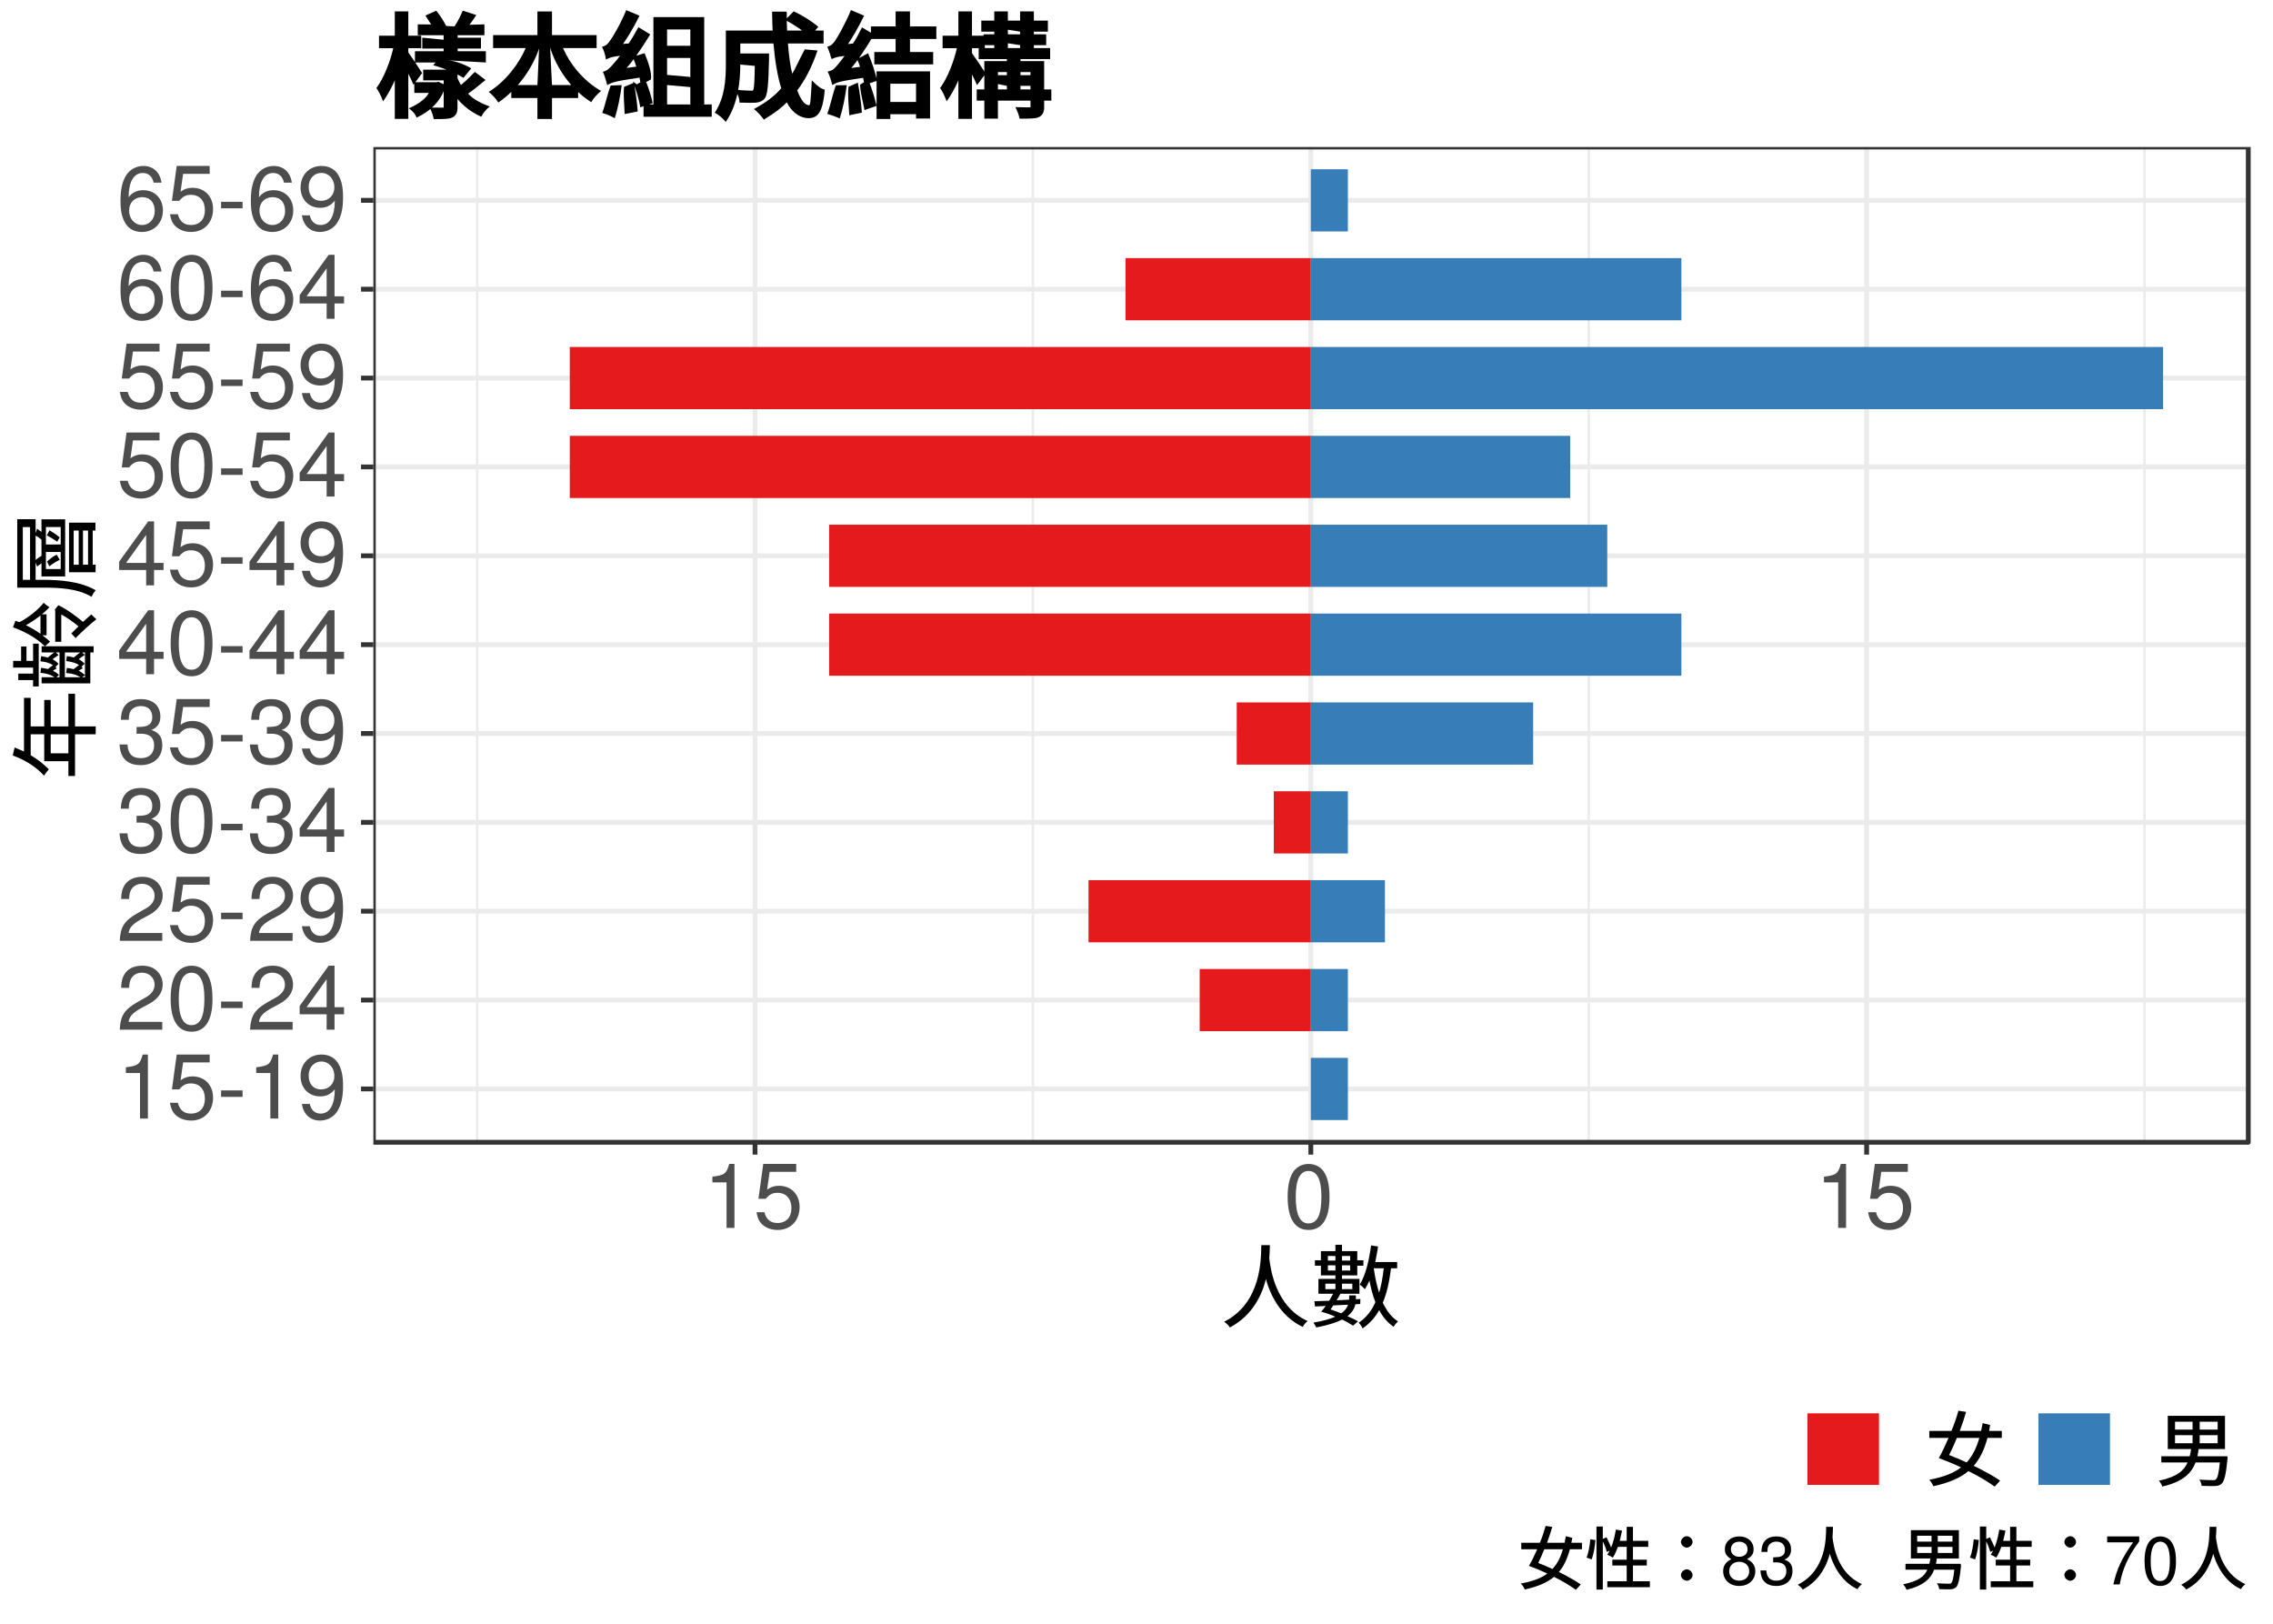 <?xml version="1.0" encoding="UTF-8"?>
<svg xmlns="http://www.w3.org/2000/svg" xmlns:xlink="http://www.w3.org/1999/xlink" width="504pt" height="360pt" viewBox="0 0 504 360" version="1.1">
<defs>
<g>
<symbol overflow="visible" id="glyph0-0">
<path style="stroke:none;" d=""/>
</symbol>
<symbol overflow="visible" id="glyph0-1">
<path style="stroke:none;" d="M 5.188 -10.094 L 5.188 0 L 6.938 0 L 6.938 -14.188 L 5.781 -14.188 C 5.156 -12 4.766 -11.703 2.047 -11.359 L 2.047 -10.094 Z M 5.188 -10.094 "/>
</symbol>
<symbol overflow="visible" id="glyph0-2">
<path style="stroke:none;" d="M 9.516 -14.188 L 2.203 -14.188 L 1.141 -6.453 L 2.766 -6.453 C 3.578 -7.438 4.266 -7.781 5.359 -7.781 C 7.266 -7.781 8.453 -6.484 8.453 -4.375 C 8.453 -2.344 7.281 -1.094 5.359 -1.094 C 3.812 -1.094 2.875 -1.875 2.453 -3.484 L 0.703 -3.484 C 0.938 -2.312 1.141 -1.766 1.562 -1.234 C 2.359 -0.156 3.797 0.453 5.406 0.453 C 8.266 0.453 10.266 -1.625 10.266 -4.625 C 10.266 -7.422 8.406 -9.344 5.688 -9.344 C 4.688 -9.344 3.875 -9.078 3.062 -8.484 L 3.625 -12.438 L 9.516 -12.438 Z M 9.516 -14.188 "/>
</symbol>
<symbol overflow="visible" id="glyph0-3">
<path style="stroke:none;" d="M 5.688 -6.234 L 0.922 -6.234 L 0.922 -4.797 L 5.688 -4.797 Z M 5.688 -6.234 "/>
</symbol>
<symbol overflow="visible" id="glyph0-4">
<path style="stroke:none;" d="M 1.062 -3.234 C 1.406 -0.922 2.922 0.453 5.078 0.453 C 6.641 0.453 8.062 -0.297 8.875 -1.562 C 9.781 -2.938 10.188 -4.688 10.188 -7.266 C 10.188 -9.641 9.812 -11.156 8.984 -12.422 C 8.203 -13.562 6.953 -14.188 5.406 -14.188 C 2.703 -14.188 0.766 -12.188 0.766 -9.406 C 0.766 -6.766 2.562 -4.906 5.125 -4.906 C 6.453 -4.906 7.438 -5.375 8.359 -6.484 C 8.344 -3.016 7.219 -1.094 5.203 -1.094 C 3.953 -1.094 3.094 -1.875 2.812 -3.234 Z M 5.375 -12.641 C 7.016 -12.641 8.266 -11.281 8.266 -9.438 C 8.266 -7.703 7.047 -6.453 5.312 -6.453 C 3.625 -6.453 2.562 -7.641 2.562 -9.547 C 2.562 -11.344 3.766 -12.641 5.375 -12.641 Z M 5.375 -12.641 "/>
</symbol>
<symbol overflow="visible" id="glyph0-5">
<path style="stroke:none;" d="M 10.125 -1.734 L 2.656 -1.734 C 2.844 -2.906 3.484 -3.641 5.219 -4.656 L 7.219 -5.734 C 9.203 -6.812 10.219 -8.281 10.219 -10.016 C 10.219 -11.203 9.734 -12.297 8.906 -13.062 C 8.062 -13.812 7.016 -14.188 5.688 -14.188 C 3.875 -14.188 2.547 -13.547 1.766 -12.344 C 1.266 -11.578 1.047 -10.703 1 -9.266 L 2.766 -9.266 C 2.812 -10.219 2.938 -10.797 3.188 -11.266 C 3.641 -12.125 4.562 -12.641 5.625 -12.641 C 7.219 -12.641 8.422 -11.5 8.422 -9.984 C 8.422 -8.859 7.766 -7.906 6.5 -7.188 L 4.656 -6.141 C 1.703 -4.453 0.844 -3.125 0.688 0 L 10.125 0 Z M 10.125 -1.734 "/>
</symbol>
<symbol overflow="visible" id="glyph0-6">
<path style="stroke:none;" d="M 5.5 -14.188 C 4.188 -14.188 2.984 -13.594 2.234 -12.625 C 1.312 -11.375 0.859 -9.484 0.859 -6.859 C 0.859 -2.078 2.453 0.453 5.5 0.453 C 8.5 0.453 10.141 -2.078 10.141 -6.734 C 10.141 -9.5 9.703 -11.344 8.766 -12.625 C 8.016 -13.625 6.844 -14.188 5.5 -14.188 Z M 5.5 -12.625 C 7.406 -12.625 8.344 -10.703 8.344 -6.906 C 8.344 -2.875 7.422 -1 5.453 -1 C 3.594 -1 2.656 -2.953 2.656 -6.844 C 2.656 -10.719 3.594 -12.625 5.5 -12.625 Z M 5.5 -12.625 "/>
</symbol>
<symbol overflow="visible" id="glyph0-7">
<path style="stroke:none;" d="M 6.547 -3.406 L 6.547 0 L 8.297 0 L 8.297 -3.406 L 10.406 -3.406 L 10.406 -4.984 L 8.297 -4.984 L 8.297 -14.188 L 7 -14.188 L 0.562 -5.266 L 0.562 -3.406 Z M 6.547 -4.984 L 2.094 -4.984 L 6.547 -11.188 Z M 6.547 -4.984 "/>
</symbol>
<symbol overflow="visible" id="glyph0-8">
<path style="stroke:none;" d="M 4.422 -6.5 L 4.641 -6.5 L 5.375 -6.516 C 7.312 -6.516 8.312 -5.641 8.312 -3.938 C 8.312 -2.156 7.219 -1.094 5.375 -1.094 C 3.453 -1.094 2.516 -2.062 2.406 -4.125 L 0.641 -4.125 C 0.719 -2.984 0.922 -2.234 1.266 -1.594 C 1.984 -0.234 3.375 0.453 5.312 0.453 C 8.234 0.453 10.125 -1.281 10.125 -3.953 C 10.125 -5.766 9.422 -6.766 7.719 -7.344 C 9.047 -7.859 9.703 -8.859 9.703 -10.281 C 9.703 -12.719 8.078 -14.188 5.375 -14.188 C 2.516 -14.188 1 -12.625 0.938 -9.594 L 2.703 -9.594 C 2.719 -10.453 2.797 -10.938 3.016 -11.375 C 3.422 -12.156 4.297 -12.641 5.406 -12.641 C 6.953 -12.641 7.906 -11.719 7.906 -10.219 C 7.906 -9.219 7.547 -8.625 6.766 -8.297 C 6.281 -8.094 5.656 -8.016 4.422 -8 Z M 4.422 -6.5 "/>
</symbol>
<symbol overflow="visible" id="glyph0-9">
<path style="stroke:none;" d="M 9.953 -10.484 C 9.625 -12.797 8.094 -14.188 5.938 -14.188 C 4.375 -14.188 2.984 -13.422 2.141 -12.156 C 1.266 -10.781 0.859 -9.047 0.859 -6.453 C 0.859 -4.078 1.219 -2.562 2.062 -1.297 C 2.812 -0.156 4.062 0.453 5.625 0.453 C 8.312 0.453 10.266 -1.547 10.266 -4.312 C 10.266 -6.953 8.453 -8.812 5.922 -8.812 C 4.516 -8.812 3.422 -8.281 2.656 -7.234 C 2.688 -10.703 3.797 -12.625 5.812 -12.625 C 7.062 -12.625 7.922 -11.844 8.203 -10.484 Z M 5.703 -7.266 C 7.406 -7.266 8.453 -6.078 8.453 -4.188 C 8.453 -2.406 7.266 -1.094 5.641 -1.094 C 4 -1.094 2.766 -2.453 2.766 -4.281 C 2.766 -6.047 3.953 -7.266 5.703 -7.266 Z M 5.703 -7.266 "/>
</symbol>
<symbol overflow="visible" id="glyph1-0">
<path style="stroke:none;" d="M 2 2.406 L 18.156 2.406 L 18.156 -17.641 L 1.812 -17.641 L 1.812 2.406 Z M 10.094 -8.453 L 3.781 -16.594 L 16.203 -16.594 L 10 -8.594 Z M 10.734 -7.594 L 17.094 -15.781 L 16.812 -15.797 L 16.812 0.562 L 17.094 0.547 L 10.766 -7.625 Z M 3.734 1.406 L 10 -6.641 L 16.203 1.359 L 3.781 1.359 Z M 2.875 -15.781 L 9.219 -7.625 L 2.875 0.547 L 3.156 0.562 L 3.156 -15.797 Z M 2.875 -15.781 "/>
</symbol>
<symbol overflow="visible" id="glyph1-1">
<path style="stroke:none;" d="M 9.016 -16.781 C 8.953 -13.734 9.125 -3.938 0.781 0.281 C 1.281 0.625 1.766 1.062 2.062 1.547 C 7.078 -1.141 9.234 -5.641 10.156 -9.641 L 9.906 -9.641 C 10.859 -5.922 13.141 -0.953 18.203 1.422 C 18.438 0.953 18.875 0.453 19.297 0.125 C 12.156 -3.062 11.078 -11.406 10.781 -13.781 C 10.875 -14.953 10.906 -15.953 10.922 -16.703 L 9.016 -16.703 Z M 9.016 -16.781 "/>
</symbol>
<symbol overflow="visible" id="glyph1-2">
<path style="stroke:none;" d="M 8.312 -3.641 C 8.094 -3 7.688 -2.203 6.719 -1.578 C 5.953 -1.906 5.094 -2.219 4.375 -2.453 C 4.562 -2.719 4.781 -3.016 4.984 -3.344 L 8.266 -3.5 Z M 3.094 -8.156 L 5.453 -8.156 L 5.453 -6.953 L 3.219 -6.953 L 3.219 -8.156 Z M 9.203 -8.188 L 9.203 -6.953 L 6.906 -6.953 L 6.906 -8.156 L 9.203 -8.156 Z M 3.781 -11.062 L 3.781 -12.234 L 5.453 -12.234 L 5.453 -11.078 L 3.781 -11.078 Z M 5.453 -14.312 L 5.453 -13.281 L 3.781 -13.281 L 3.781 -14.297 L 5.453 -14.297 Z M 8.719 -14.312 L 8.719 -13.281 L 6.906 -13.281 L 6.906 -14.297 L 8.719 -14.297 Z M 6.906 -11.062 L 6.906 -12.234 L 8.719 -12.234 L 8.719 -11.078 L 6.906 -11.078 Z M 10.953 -3.688 L 10.984 -4.766 L 9.984 -4.703 L 9.984 -5.562 L 8.5 -5.562 L 8.5 -4.625 C 7.594 -4.562 6.578 -4.5 5.719 -4.484 C 6 -4.922 6.312 -5.438 6.562 -5.922 L 10.781 -5.922 L 10.781 -9.219 L 6.906 -9.219 L 6.906 -10 L 10.297 -10 L 10.297 -12.156 L 11.656 -12.156 L 11.656 -13.344 L 10.297 -13.344 L 10.297 -15.375 L 6.906 -15.375 L 6.906 -16.781 L 5.453 -16.781 L 5.453 -15.375 L 2.234 -15.375 L 2.234 -13.344 L 0.906 -13.344 L 0.906 -12.156 L 2.234 -12.156 L 2.234 -10 L 5.453 -10 L 5.453 -9.219 L 1.688 -9.219 L 1.688 -5.922 L 4.938 -5.922 C 4.703 -5.438 4.375 -4.922 4.078 -4.375 C 2.953 -4.344 1.844 -4.281 0.781 -4.266 L 0.938 -3.094 L 3.297 -3.219 C 3 -2.797 2.641 -2.359 2.297 -1.938 C 3.422 -1.641 4.484 -1.266 5.422 -0.844 C 4.375 -0.359 2.797 0.094 0.562 0.484 C 0.797 0.766 1.047 1.188 1.188 1.547 C 3.812 1.047 5.703 0.438 6.938 -0.203 C 7.859 0.219 8.625 0.688 9.359 1.156 L 10.453 0.203 C 9.812 -0.203 8.938 -0.594 8.125 -0.953 C 9.219 -1.812 9.703 -2.734 9.875 -3.594 L 10.953 -3.656 Z M 16.188 -11.703 C 15.938 -9.484 15.594 -7.5 15.016 -5.781 L 15.281 -5.688 C 14.688 -7.453 14.234 -9.484 13.953 -11.578 L 16.156 -11.578 Z M 19.141 -11.594 L 19.141 -12.953 L 14.281 -12.953 C 14.516 -14.062 14.734 -15.234 14.906 -16.406 L 13.359 -16.641 C 12.922 -13.422 12.188 -10.094 10.844 -7.953 C 11.156 -7.766 11.656 -7.266 12 -6.938 C 12.453 -7.703 12.844 -8.453 13.156 -9.281 L 12.906 -9.281 C 13.266 -7.344 13.719 -5.562 14.312 -4.062 C 13.5 -2.219 12.344 -0.641 10.594 0.5 C 10.922 0.781 11.297 1.344 11.484 1.766 C 13.203 0.547 14.359 -0.844 15.156 -2.297 C 15.875 -0.906 16.922 0.406 18.359 1.406 C 18.594 0.938 19 0.5 19.344 0.219 C 17.875 -0.703 16.844 -2.141 15.953 -3.938 C 16.875 -6.078 17.406 -8.625 17.781 -11.578 L 19.141 -11.578 Z M 19.141 -11.594 "/>
</symbol>
<symbol overflow="visible" id="glyph2-0">
<path style="stroke:none;" d="M 2.406 -2 L 2.406 -18.156 L -17.641 -18.156 L -17.641 -1.812 L 2.406 -1.812 Z M -8.453 -10.094 L -16.594 -3.781 L -16.594 -16.203 L -8.594 -10 Z M -7.594 -10.734 L -15.781 -17.094 L -15.797 -16.812 L 0.562 -16.812 L 0.547 -17.094 L -7.625 -10.766 Z M 1.406 -3.734 L -6.641 -10 L 1.359 -16.203 L 1.359 -3.781 Z M -15.781 -2.875 L -7.625 -9.219 L 0.547 -2.875 L 0.562 -3.156 L -15.797 -3.156 Z M -15.781 -2.875 "/>
</symbol>
<symbol overflow="visible" id="glyph2-1">
<path style="stroke:none;" d="M -4.5 -5.906 L -8.438 -5.906 L -8.438 -10.125 L -4.516 -10.125 L -4.516 -5.906 Z M -4.516 -19 L -4.516 -11.875 L -8.438 -11.875 L -8.438 -17.734 L -9.875 -17.734 L -9.875 -11.875 L -12.875 -11.875 L -12.875 -18.203 L -14.359 -18.203 L -14.359 -6.297 C -15.016 -6.594 -15.734 -6.922 -16.438 -7.203 L -16.859 -5.422 C -14.219 -4.5 -11.562 -2.859 -9.906 -0.938 C -9.688 -1.359 -9.188 -1.984 -8.859 -2.359 C -9.984 -3.516 -11.344 -4.578 -12.875 -5.484 L -12.875 -10.125 L -9.875 -10.125 L -9.875 -4.156 L -4.516 -4.156 L -4.516 -0.875 L -3.047 -0.875 L -3.047 -10.125 L 1.547 -10.125 L 1.547 -11.875 L -3.047 -11.875 L -3.047 -19.125 L -4.516 -19.125 Z M -4.516 -19 "/>
</symbol>
<symbol overflow="visible" id="glyph2-2">
<path style="stroke:none;" d="M -12.344 -10.094 L -12.344 -6.406 L -13.812 -6.406 L -13.812 -9.594 L -15 -9.594 L -15 -6.406 L -16.766 -6.406 L -16.766 -4.906 L -12.344 -4.906 L -12.344 -3.578 L -15.625 -3.578 L -15.625 -2.141 L -12.344 -2.141 L -12.344 -0.734 L -11.094 -0.734 L -11.094 -10.219 L -12.344 -10.219 Z M -10.781 -3.766 C -9.422 -3.625 -8.188 -3.344 -7.359 -2.562 C -7.203 -2.781 -6.859 -3.078 -6.578 -3.281 C -7.094 -3.734 -7.625 -4.078 -7.922 -4.219 C -7.797 -4.297 -7.484 -4.547 -7.094 -4.734 L -7.844 -5.484 C -8.188 -5.281 -8.688 -4.922 -9.062 -4.594 C -9.562 -4.719 -10.078 -4.797 -10.578 -4.859 L -10.719 -3.734 Z M -7.453 -8.375 C -7.906 -8.125 -8.562 -7.594 -9.078 -7.141 C -9.562 -7.281 -10.062 -7.375 -10.562 -7.438 L -10.719 -6.312 C -9.422 -6.188 -8.219 -5.844 -7.422 -4.984 C -7.266 -5.234 -6.938 -5.547 -6.688 -5.734 C -7.156 -6.234 -7.688 -6.594 -8.016 -6.766 C -7.719 -7 -7.188 -7.406 -6.688 -7.688 L -7.438 -8.406 Z M -2.094 -5.516 C -2.422 -5.312 -2.938 -4.922 -3.344 -4.562 C -3.844 -4.703 -4.344 -4.781 -4.859 -4.844 L -5.016 -3.719 C -3.703 -3.594 -2.422 -3.312 -1.594 -2.547 C -1.438 -2.766 -1.125 -3.062 -0.844 -3.266 C -1.359 -3.719 -1.875 -4.062 -2.219 -4.219 C -2.078 -4.312 -1.719 -4.562 -1.312 -4.781 L -2.078 -5.547 Z M -1.656 -8.438 C -2.094 -8.156 -2.797 -7.625 -3.312 -7.156 C -3.812 -7.297 -4.312 -7.406 -4.859 -7.453 L -5 -6.359 C -3.688 -6.203 -2.438 -5.859 -1.641 -5.047 C -1.453 -5.234 -1.156 -5.562 -0.906 -5.766 C -1.375 -6.266 -1.906 -6.625 -2.234 -6.781 C -1.938 -7.016 -1.359 -7.422 -0.875 -7.734 L -1.641 -8.453 Z M -0.812 -2.781 L -5.297 -2.781 L -5.297 -8.266 L -0.844 -8.266 L -0.844 -2.781 Z M -6.484 -8.406 L -6.484 -2.781 L -10.453 -2.781 L -10.453 -1.422 L 0.344 -1.422 L 0.344 -8.266 L 1.078 -8.266 L 1.078 -9.641 L -10.453 -9.641 L -10.453 -8.266 L -6.484 -8.266 Z M -7.516 -17.719 L -7.438 -17.5 L -7.438 -10.641 L -6.094 -10.641 L -6.094 -16.703 C -4.781 -15.984 -3.234 -14.875 -2.281 -14.062 C -2.766 -13.594 -3.312 -13.047 -3.859 -12.484 L -2.922 -11.453 C -1.562 -12.844 0.406 -14.656 1.688 -15.625 L 0.562 -16.703 C 0.047 -16.234 -0.625 -15.656 -1.266 -15.047 C -2.688 -16.219 -4.859 -17.875 -6.734 -18.734 L -7.547 -17.766 Z M -16.812 -13.844 C -14.406 -13.016 -11.547 -11.484 -9.719 -9.625 C -9.453 -9.875 -8.938 -10.359 -8.578 -10.656 C -9.234 -11.297 -9.906 -11.812 -10.578 -12.297 L -10.594 -12.078 L -9.359 -12.078 L -9.359 -16.719 L -10.703 -16.719 L -10.703 -12.406 C -11.734 -13.125 -12.953 -13.859 -13.938 -14.312 C -12.094 -15.312 -10.016 -16.859 -8.719 -18.297 C -9.188 -18.578 -9.703 -18.984 -10 -19.281 C -11.156 -17.766 -13.375 -16 -15.375 -14.984 C -15.719 -15.078 -16 -15.203 -16.266 -15.297 L -16.797 -13.812 Z M -16.812 -13.844 "/>
</symbol>
<symbol overflow="visible" id="glyph2-3">
<path style="stroke:none;" d="M -3.359 -15.297 L -2.234 -15.297 L -2.234 -7.734 L -3.344 -7.734 L -3.344 -15.297 Z M -0.141 -7.734 L -1.281 -7.734 L -1.281 -15.297 L -0.156 -15.297 L -0.156 -7.734 Z M 1.516 -6.188 L 1.516 -7.734 L 0.875 -7.734 L 0.875 -15.297 L 1.484 -15.297 L 1.484 -17.047 L -4.375 -17.047 L -4.375 -6.047 L 1.516 -6.047 Z M -8.703 -7.375 C -8.047 -7.938 -7.141 -8.484 -6.438 -8.812 L -7.094 -9.953 C -7.688 -9.703 -8.578 -9.062 -9.266 -8.422 L -8.719 -7.359 Z M -6.547 -13.859 C -7.078 -14.312 -7.875 -14.875 -8.703 -15.359 L -9.297 -14.234 C -8.594 -13.875 -7.625 -13.281 -7 -12.812 L -6.453 -13.797 Z M -13.016 -16.203 L -13.016 -4.375 L -14.625 -4.375 L -14.625 -16.062 L -13.016 -16.062 Z M -10.453 -9.703 C -10.875 -9.5 -11.422 -9.078 -11.781 -8.781 L -11.781 -14.188 C -11.422 -14 -10.922 -13.641 -10.484 -13.297 L -10.484 -9.703 Z M -6.219 -16.219 L -6.219 -12.203 L -9.5 -12.203 L -9.5 -16.078 L -6.219 -16.078 Z M -9.5 -6.641 L -9.5 -10.547 L -6.219 -10.547 L -6.219 -6.766 L -9.5 -6.766 Z M -15.859 -17.703 L -15.859 -2.641 L -10.047 -2.641 C -6.859 -2.641 -2.5 -2.516 0.641 -0.594 C 0.797 -1.094 1.156 -1.641 1.547 -2.047 C -1.812 -4.062 -6.703 -4.375 -10.047 -4.375 L -11.781 -4.375 L -11.781 -8.203 L -11.438 -7.312 C -11.141 -7.594 -10.797 -7.844 -10.484 -8.016 L -10.484 -5.125 L -5.234 -5.125 L -5.234 -17.781 L -10.484 -17.781 L -10.484 -14.984 C -10.766 -15.188 -11.094 -15.438 -11.453 -15.719 L -11.781 -14.703 L -11.781 -17.812 L -15.859 -17.812 Z M -15.859 -17.703 "/>
</symbol>
<symbol overflow="visible" id="glyph3-0">
<path style="stroke:none;" d="M 1.797 2.156 L 16.359 2.156 L 16.359 -15.984 L 1.625 -15.984 L 1.625 2.156 Z M 9.109 -7.688 L 3.484 -14.938 L 14.484 -14.938 L 8.984 -7.844 Z M 9.688 -6.859 L 15.406 -14.219 L 15.125 -14.281 L 15.125 0.453 L 15.406 0.406 L 9.719 -6.906 Z M 3.391 1.234 L 9 -5.953 L 14.484 1.109 L 3.484 1.109 Z M 2.578 -14.219 L 8.266 -6.906 L 2.578 0.406 L 2.859 0.453 L 2.859 -14.281 Z M 2.578 -14.219 "/>
</symbol>
<symbol overflow="visible" id="glyph3-1">
<path style="stroke:none;" d="M 12.109 -9.484 C 11.469 -7.188 10.562 -5.312 9.25 -3.922 C 7.969 -4.516 6.625 -5.094 5.375 -5.562 C 5.906 -6.609 6.547 -8.016 7.094 -9.359 L 12.078 -9.359 Z M 17.062 -9.438 L 17.062 -10.906 L 14.234 -10.906 C 14.312 -11.281 14.406 -11.734 14.469 -12.219 L 12.812 -12.641 C 12.703 -12 12.594 -11.438 12.469 -10.906 L 7.734 -10.906 C 8.25 -12.281 8.75 -13.75 9.141 -15.125 L 7.438 -15.391 C 7.062 -13.984 6.516 -12.422 5.891 -10.906 L 0.984 -10.906 L 0.984 -9.359 L 5.25 -9.359 C 4.578 -7.797 3.828 -6.188 3.094 -4.891 C 4.906 -4.219 6.594 -3.516 8.016 -2.828 C 6.359 -1.547 4.188 -0.688 0.969 -0.078 C 1.391 0.359 1.672 0.844 1.875 1.344 C 5.312 0.609 7.859 -0.484 9.641 -2 C 11.938 -0.906 13.859 0.281 15.484 1.438 L 16.688 0.109 C 15.141 -0.953 13 -2.125 10.828 -3.172 C 12.219 -4.734 13.219 -6.859 13.875 -9.359 L 17.062 -9.359 Z M 17.062 -9.438 "/>
</symbol>
<symbol overflow="visible" id="glyph3-2">
<path style="stroke:none;" d="M 4.125 -9.969 L 8.141 -9.969 L 8.141 -8.188 L 4.25 -8.188 L 4.25 -9.969 Z M 4.125 -12.953 L 8.141 -12.953 L 8.141 -11.203 L 4.25 -11.203 L 4.25 -12.953 Z M 13.844 -11.203 L 9.719 -11.203 L 9.719 -12.953 L 13.703 -12.953 L 13.703 -11.203 Z M 13.844 -8.188 L 9.719 -8.188 L 9.719 -9.969 L 13.703 -9.969 L 13.703 -8.188 Z M 9.188 -5.219 C 9.328 -5.781 9.406 -6.375 9.484 -6.891 L 15.328 -6.891 L 15.328 -14.25 L 2.641 -14.25 L 2.641 -6.891 L 7.812 -6.891 C 7.766 -6.406 7.656 -5.812 7.5 -5.297 L 1.203 -5.297 L 1.203 -3.922 L 7.031 -3.922 C 6.25 -2.125 4.688 -0.703 0.672 0.125 C 0.984 0.484 1.297 0.953 1.422 1.422 C 5.938 0.391 7.922 -1.531 8.797 -3.922 L 14.188 -3.922 C 13.953 -1.578 13.703 -0.469 13.281 -0.141 C 13.109 0.016 13 0 12.625 0 C 12.188 0 11.016 -0.016 9.641 -0.109 C 9.969 0.359 10.094 0.812 10.141 1.266 C 11.406 1.312 12.531 1.328 13.078 1.312 C 13.719 1.281 14.203 1.156 14.594 0.781 C 15.172 0.234 15.547 -1.219 15.875 -4.625 C 15.906 -4.812 15.891 -5.172 15.891 -5.172 L 15.797 -5.297 L 9.203 -5.297 Z M 9.188 -5.219 "/>
</symbol>
<symbol overflow="visible" id="glyph4-0">
<path style="stroke:none;" d="M 3.016 3 L 23.656 3 L 23.656 -23.031 L 2.344 -23.031 L 2.344 3 Z M 13.094 -11.047 L 6.188 -20.75 L 19.812 -20.75 L 12.266 -11.062 Z M 14.547 -10.016 L 22.891 -20.75 L 21.094 -20.75 L 21.094 0.719 L 22.891 0.719 Z M 5.547 1.547 L 13.016 -8.016 L 19.812 0.719 L 5.141 0.719 Z M 3.125 -20.75 L 11.453 -10.016 L 3.125 0.719 L 4.906 0.719 L 4.906 -20.75 Z M 3.125 -20.75 "/>
</symbol>
<symbol overflow="visible" id="glyph4-1">
<path style="stroke:none;" d="M 16.234 -15.609 L 10.844 -16.125 L 10.844 -13.719 L 15.578 -13.719 L 15.578 -13.125 L 9.219 -13.125 L 9.219 -10.625 L 13.781 -10.625 L 13.266 -10.016 C 16 -9.25 18.25 -8.266 19.984 -7.219 L 21.703 -9.328 C 20.016 -10.312 17.906 -11.094 15.984 -11.141 L 24.938 -10.625 L 24.938 -13.125 L 18.688 -13.125 L 18.688 -13.719 L 23.859 -13.719 L 23.859 -16.125 L 18.688 -16.125 L 18.688 -16.672 L 24.625 -16.672 L 24.625 -19.078 L 21.25 -18.984 C 21.344 -18.922 21.891 -19.781 22.828 -21.141 L 19.828 -22.125 C 19.328 -21 18.766 -19.734 17.875 -18.469 L 19.188 -18.562 L 15.547 -18.75 L 16.156 -18.672 C 15.594 -19.859 14.859 -20.938 13.953 -22.109 L 11.531 -21.031 C 12.297 -19.891 12.812 -19.031 12.812 -19.062 L 9.844 -19.078 L 9.844 -16.672 L 15.578 -16.672 L 15.578 -15.094 Z M 10.812 -8.281 C 10.203 -9.266 8.312 -12.109 7.75 -12.844 L 7.75 -13.797 L 10.609 -13.797 L 10.609 -16.562 L 7.75 -16.562 L 7.75 -21.953 L 4.75 -21.953 L 4.75 -16.562 L 1.25 -16.562 L 1.25 -13.797 L 4.406 -13.797 C 3.844 -11.188 2.406 -7.266 0.672 -4.953 C 1.172 -4.234 1.547 -3.594 2.156 -2.016 C 4.047 -4.719 5.203 -7.422 6.25 -10.828 L 4.75 -10.828 L 4.75 1.875 L 7.75 1.875 L 7.75 -11.062 L 6.094 -11.062 C 7.312 -9.047 8.125 -7.516 8.891 -5.688 Z M 14.391 -6.359 L 13.984 -6.25 L 9.078 -6.25 L 9.078 -3.875 L 12.281 -3.875 C 11.875 -2.984 10.438 -1.547 7.875 -0.469 C 8.828 0.266 9.234 0.734 9.594 1.594 C 12.641 0.172 15.047 -2.078 16.094 -5.594 Z M 22.109 -8.172 C 21.312 -7.281 19.984 -6.078 19.422 -5.625 C 19.297 -5.781 18.953 -6.484 18.656 -7.156 L 18.656 -9.031 L 11.047 -9.031 L 11.047 -6.656 L 15.594 -6.656 L 15.594 -0.469 C 15.594 0 16.078 -0.141 15.891 -0.625 L 12.5 -0.625 C 13.031 0.5 13.234 1.109 13.375 1.922 C 15.516 1.922 16.656 1.922 17.375 1.625 C 18.188 1.312 18.656 0.547 18.656 -0.469 L 18.656 -4.812 L 16.984 -4.812 C 18.922 -1.75 21.078 0.125 23.938 1.406 C 24.375 0.484 24.828 -0.031 25.797 -0.875 C 23.234 -1.797 21.812 -2.828 21 -3.719 C 21.688 -4.172 23.172 -5.328 24.875 -6.75 L 22.516 -8.531 Z M 22.109 -8.172 "/>
</symbol>
<symbol overflow="visible" id="glyph4-2">
<path style="stroke:none;" d="M 24.5 -13.828 L 24.5 -16.703 L 14.609 -16.703 L 14.609 -21.938 L 11.375 -21.938 L 11.375 -16.703 L 1.547 -16.703 L 1.547 -13.828 L 8.781 -13.828 C 7.344 -10.484 4.406 -6.453 0.578 -4.109 C 1.531 -3.312 2.078 -2.703 2.703 -1.75 C 6.922 -4.641 10.297 -9.219 11.891 -14.156 L 11.766 -14.219 L 11.375 -5.625 L 5.578 -5.625 L 5.578 -2.75 L 11.375 -2.75 L 11.375 1.906 L 14.609 1.906 L 14.609 -2.75 L 20.406 -2.75 L 20.406 -5.625 L 14.609 -5.625 L 14.172 -14.266 L 14.094 -14.234 C 15.594 -9.219 18.953 -4.578 23.312 -1.828 C 23.891 -2.828 24.5 -3.438 25.484 -4.312 C 21.516 -6.578 18.516 -10.375 17.047 -13.828 Z M 24.5 -13.828 "/>
</symbol>
<symbol overflow="visible" id="glyph4-3">
<path style="stroke:none;" d="M 11.547 -6.859 C 11.766 -8.328 11.031 -10.531 10.141 -12.688 L 7.516 -11.891 C 7.938 -10.75 8.234 -9.953 8.297 -9.703 L 6.141 -9.422 C 7.297 -10.641 9.375 -13.531 11.391 -16.859 L 8.766 -18.453 C 7.891 -16.828 7.203 -15.719 6.641 -14.859 L 5.344 -14.734 C 6.094 -15.719 7.625 -18.172 9.016 -21 L 6.062 -22.234 C 4.797 -19.125 3.047 -16.203 2.5 -15.5 C 1.938 -14.719 1.703 -14.375 0.703 -14.109 C 1.156 -13.141 1.422 -12.391 1.562 -11.297 C 2.688 -11.828 3.172 -11.922 4.688 -12.109 C 4.438 -11.734 3.578 -10.688 3.172 -10.266 C 2.375 -9.344 1.938 -8.844 0.891 -8.562 C 1.312 -7.625 1.562 -6.75 1.859 -5.609 C 3.078 -6.312 3.703 -6.469 9.016 -7.266 C 9.047 -7.188 9.125 -6.672 9.297 -5.641 L 11.531 -6.859 Z M 2.641 -5.562 C 1.875 -3.641 1.516 -1.531 0.75 0.562 C 1.812 0.891 2.422 1.125 3.531 1.734 C 4.234 -0.562 4.734 -2.969 5.062 -5.609 L 2.75 -5.531 Z M 5.594 -5.234 C 5.375 -3.484 5.656 -1.266 5.719 0.812 L 8.609 0.234 C 8.484 -1.688 8.188 -3.922 7.75 -6.109 L 5.609 -5.234 Z M 7.531 -6.406 C 8.359 -4.203 8.891 -2.469 9.188 -0.688 L 11.938 -1.594 C 11.609 -3.188 11.047 -4.984 10.281 -6.828 L 8.422 -5.781 Z M 14.484 -5.688 L 20.281 -5.172 L 20.281 -1.328 L 15.125 -1.328 L 15.125 -6.203 Z M 20.281 -17.953 L 20.281 -14.328 L 15.125 -14.328 L 15.125 -17.953 Z M 20.938 -7.359 L 15.125 -7.875 L 15.125 -11.625 L 20.281 -11.625 L 20.281 -6.844 Z M 23.359 -1.328 L 23.359 -20.688 L 12.094 -20.688 L 12.094 -1.328 L 9.906 -1.328 L 9.906 1.406 L 25.031 1.406 L 25.031 -1.328 Z M 23.359 -1.328 "/>
</symbol>
<symbol overflow="visible" id="glyph4-4">
<path style="stroke:none;" d="M 16.328 -20.062 C 18.469 -18.906 20.312 -17.656 21.719 -16.359 L 23.656 -18.516 C 22.25 -19.766 20.234 -21 18.203 -21.984 Z M 20.672 -13.562 C 19.406 -11.219 18.406 -8.922 17.875 -8.141 C 17.562 -9.172 17.125 -12.109 16.922 -14.844 L 24.828 -14.844 L 24.828 -17.703 L 16.734 -17.703 C 16.688 -18.562 16.656 -19.938 16.656 -21.906 L 13.406 -21.906 C 13.453 -19.953 13.469 -18.547 13.531 -17.703 L 3.156 -17.703 L 3.156 -10.219 C 3.156 -7 2.969 -2.891 0.703 0.5 C 1.578 1 2.312 1.578 3.141 2.547 C 5.922 -1.484 6.359 -6.672 6.359 -10.188 L 6.047 -10.188 L 9.578 -9.875 C 9.5 -6.234 9.438 -4.719 9.188 -4.469 C 9.094 -4.328 9.188 -4.375 8.938 -4.375 C 8.516 -4.375 7.469 -4.406 5.156 -4.578 C 6 -3.312 6.125 -2.734 6.188 -1.734 C 8.031 -1.672 9.188 -1.672 9.844 -1.719 C 10.594 -1.812 11.297 -2.047 11.766 -2.641 C 12.391 -3.406 12.609 -5.688 12.734 -11.312 L 12.734 -12.625 L 6.359 -12.625 L 6.359 -14.844 L 13.719 -14.844 C 14 -11.281 14.609 -7.547 15.438 -4.906 C 14.109 -3.344 12.266 -1.859 9.391 -0.312 C 10.375 0.516 10.984 1.203 11.578 2.047 C 14.062 0.562 15.844 -0.891 16.688 -1.797 C 17.5 0 19.359 1.719 21.484 1.719 C 23.672 1.719 24.688 0.156 25.094 -4.578 C 24.156 -4.891 23.641 -5.234 22.219 -6.672 C 21.969 -2.109 21.875 -1.156 21.641 -1.156 C 20.625 -1.156 19.797 -2.312 18.984 -4.453 C 20.656 -6.609 22.203 -9.531 23.484 -13.281 L 20.75 -13.531 Z M 20.672 -13.562 "/>
</symbol>
<symbol overflow="visible" id="glyph4-5">
<path style="stroke:none;" d="M 2.562 -5.594 C 1.797 -3.562 1.438 -1.359 0.641 0.766 C 1.734 1.094 2.453 1.344 3.406 1.797 C 4.109 -0.391 4.609 -2.906 4.969 -5.594 L 2.672 -5.578 Z M 5.359 -5.266 C 5.125 -3.391 5.422 -1.094 5.531 1.078 L 8.312 0.484 C 8.188 -1.484 7.875 -3.812 7.422 -6.172 L 5.391 -5.266 Z M 7.922 -5.734 C 7.953 -4.031 8.547 -2.016 8.891 -0.078 L 11.578 -1 C 11.188 -2.75 10.547 -4.766 9.734 -6.812 L 7.969 -5.75 Z M 6.891 -12.219 C 7.562 -10.703 7.859 -9.906 7.922 -9.672 L 5.969 -9.406 C 7.078 -10.641 9.109 -13.516 11 -16.828 L 8.344 -18.406 C 7.516 -16.734 6.906 -15.656 6.344 -14.828 L 5.234 -14.719 C 5.984 -15.734 7.438 -18.188 8.812 -21 L 5.891 -22.25 C 4.641 -19.156 2.906 -16.203 2.391 -15.469 C 1.844 -14.734 1.594 -14.375 0.641 -14.109 C 1.062 -13.172 1.312 -12.359 1.609 -11.375 C 2.578 -11.828 3.062 -11.922 4.484 -12.078 C 4.219 -11.703 3.422 -10.672 3.031 -10.219 C 2.266 -9.312 1.891 -8.828 0.734 -8.625 C 1.203 -7.609 1.484 -6.781 1.75 -5.625 C 2.984 -6.328 3.578 -6.484 8.594 -7.219 C 8.609 -7.172 8.734 -6.688 8.891 -5.625 L 11.703 -6.578 C 11.312 -8.328 10.594 -10.578 9.688 -12.688 L 7.828 -11.672 Z M 20.328 -5.922 L 20.328 -1.875 L 14.625 -1.875 L 14.625 -5.922 Z M 12.234 1.906 L 14.625 1.906 L 14.625 0.844 L 20.328 0.844 L 20.328 1.797 L 23.438 1.797 L 23.438 -8.656 L 11.578 -8.656 L 11.578 1.906 Z M 24.828 -15.844 L 24.828 -18.625 L 18.984 -18.625 L 18.984 -21.953 L 15.797 -21.953 L 15.797 -18.625 L 10.328 -18.625 L 10.328 -15.844 L 15.797 -15.844 L 15.797 -12.953 L 11.078 -12.953 L 11.078 -10.203 L 24.125 -10.203 L 24.125 -12.953 L 18.984 -12.953 L 18.984 -15.844 Z M 24.828 -15.844 "/>
</symbol>
<symbol overflow="visible" id="glyph4-6">
<path style="stroke:none;" d="M 10.766 -8.188 C 10.156 -9.172 8.281 -11.969 7.734 -12.688 L 7.734 -13.797 L 10.578 -13.797 L 10.578 -16.562 L 7.734 -16.562 L 7.734 -21.953 L 4.719 -21.953 L 4.719 -16.562 L 1.219 -16.562 L 1.219 -13.797 L 4.375 -13.797 C 3.812 -11.188 2.391 -7.266 0.656 -4.953 C 1.156 -4.234 1.516 -3.594 2.125 -2.016 C 4.016 -4.719 5.172 -7.422 6.219 -10.828 L 4.719 -10.828 L 4.719 1.875 L 7.734 1.875 L 7.734 -10.906 L 6.078 -10.906 C 7.266 -8.922 8.078 -7.422 8.844 -5.594 Z M 18.484 -4.656 L 18.484 -5.453 L 20.703 -5.453 L 20.703 -4.656 Z M 12.844 -5.969 L 15.469 -5.453 L 15.469 -4.656 L 13.484 -4.656 L 13.484 -6.484 Z M 15.469 -8.5 L 15.469 -7.812 L 13.484 -7.812 L 13.484 -8.5 Z M 20.703 -8.5 L 20.703 -7.812 L 18.484 -7.812 L 18.484 -8.5 Z M 15.047 -14.984 L 18.406 -14.469 L 18.406 -13.828 L 15.688 -13.828 L 15.688 -15.5 Z M 15.047 -17.984 L 18.406 -17.469 L 18.406 -16.875 L 15.688 -16.875 L 15.688 -18.5 Z M 24.688 -4.656 L 23.734 -4.656 L 23.734 -10.938 L 18.484 -10.938 L 18.484 -11.375 L 25.062 -11.375 L 25.062 -13.828 L 21.453 -13.828 L 21.453 -14.469 L 24.188 -14.469 L 24.188 -16.875 L 21.453 -16.875 L 21.453 -17.469 L 24.562 -17.469 L 24.562 -19.906 L 21.453 -19.906 L 21.453 -21.953 L 18.406 -21.953 L 18.406 -19.906 L 15.688 -19.906 L 15.688 -21.953 L 12.672 -21.953 L 12.672 -19.906 L 9.797 -19.906 L 9.797 -17.469 L 12.672 -17.469 L 12.672 -16.875 L 10.297 -16.875 L 10.297 -14.469 L 12.672 -14.469 L 12.672 -13.828 L 9.219 -13.828 L 9.219 -11.375 L 15.469 -11.375 L 15.469 -10.938 L 10.469 -10.938 L 10.469 -4.656 L 8.781 -4.656 L 8.781 -2.172 L 10.469 -2.172 L 10.469 1.828 L 13.484 1.828 L 13.484 -2.172 L 20.703 -2.172 L 20.703 -0.594 C 20.703 -0.188 21.141 -0.281 20.953 -0.688 C 20.609 -0.688 19.547 -0.656 17.359 -0.734 C 17.922 0.438 18.141 1.031 18.281 1.828 C 20.516 1.828 21.688 1.828 22.422 1.547 C 23.266 1.203 23.734 0.453 23.734 -0.562 L 23.734 -2.172 L 25.328 -2.172 L 25.328 -4.656 Z M 24.688 -4.656 "/>
</symbol>
<symbol overflow="visible" id="glyph5-0">
<path style="stroke:none;" d="M 1.5 1.797 L 13.688 1.797 L 13.688 -13.469 L 1.312 -13.469 L 1.312 1.797 Z M 7.625 -6.547 L 3.031 -12.453 L 11.953 -12.453 L 7.5 -6.703 Z M 8.094 -5.734 L 12.875 -11.859 L 12.562 -11.969 L 12.562 0.297 L 12.875 0.203 L 8.172 -5.828 Z M 2.844 1.016 L 7.5 -4.953 L 11.953 0.781 L 3.031 0.781 Z M 2.109 -11.859 L 6.812 -5.828 L 2.109 0.203 L 2.438 0.297 L 2.438 -11.969 Z M 2.109 -11.859 "/>
</symbol>
<symbol overflow="visible" id="glyph5-1">
<path style="stroke:none;" d="M 10.062 -7.938 C 9.531 -6.016 8.797 -4.562 7.703 -3.422 C 6.641 -3.922 5.516 -4.391 4.562 -4.75 C 4.938 -5.516 5.484 -6.75 5.906 -7.797 L 10.016 -7.797 Z M 14.25 -7.938 L 14.25 -9.234 L 11.906 -9.234 C 11.953 -9.484 12.031 -9.859 12.109 -10.312 L 10.688 -10.688 C 10.562 -10.031 10.469 -9.562 10.391 -9.234 L 6.516 -9.234 C 6.906 -10.312 7.312 -11.531 7.672 -12.75 L 6.203 -12.969 C 5.844 -11.688 5.406 -10.375 4.922 -9.234 L 0.797 -9.234 L 0.797 -7.797 L 4.328 -7.797 C 3.781 -6.531 3.188 -5.297 2.5 -4.109 C 4.094 -3.516 5.484 -2.922 6.562 -2.406 C 5.281 -1.422 3.5 -0.719 0.688 -0.188 C 1.141 0.281 1.359 0.625 1.562 1.125 C 4.422 0.516 6.562 -0.422 8.047 -1.672 C 9.938 -0.75 11.531 0.219 12.906 1.203 L 13.984 0 C 12.625 -0.938 10.828 -1.922 9.125 -2.75 C 10.203 -3.953 11.047 -5.797 11.578 -7.797 L 14.25 -7.797 Z M 14.25 -7.938 "/>
</symbol>
<symbol overflow="visible" id="glyph5-2">
<path style="stroke:none;" d="M 1.469 -5.719 C 1.859 -6.812 2.141 -8.5 2.234 -9.844 L 1.109 -10 C 0.984 -8.641 0.719 -7 0.281 -5.938 L 1.406 -5.547 Z M 2.625 1.141 L 3.875 1.141 L 3.875 -12.828 L 2.469 -12.828 L 2.469 1.141 Z M 3.734 -9.828 C 4.156 -9 4.562 -8.031 4.766 -7.188 L 5.859 -7.719 C 5.672 -8.422 5.156 -9.562 4.688 -10.453 L 3.656 -9.969 Z M 10.562 -0.562 L 10.562 -4.188 L 13.625 -4.188 L 13.625 -5.484 L 10.562 -5.484 L 10.562 -8.328 L 13.953 -8.328 L 13.953 -9.656 L 10.562 -9.656 L 10.562 -12.766 L 9.172 -12.766 L 9.172 -9.656 L 7.625 -9.656 C 7.781 -10.266 7.969 -11.047 8.141 -11.922 L 6.781 -12.156 C 6.406 -9.953 5.844 -8.047 4.875 -6.578 C 5.359 -6.391 5.75 -6.188 6.109 -5.938 C 6.562 -6.672 6.953 -7.562 7.219 -8.328 L 9.172 -8.328 L 9.172 -5.484 L 5.984 -5.484 L 5.984 -4.188 L 9.172 -4.188 L 9.172 -0.703 L 4.875 -0.703 L 4.875 0.625 L 14.312 0.625 L 14.312 -0.703 L 10.562 -0.703 Z M 10.562 -0.562 "/>
</symbol>
<symbol overflow="visible" id="glyph5-3">
<path style="stroke:none;" d="M 7.5 -8.156 C 8.094 -8.156 8.781 -8.734 8.781 -9.422 C 8.781 -10.109 8.094 -10.688 7.5 -10.688 C 6.906 -10.688 6.203 -10.109 6.203 -9.422 C 6.203 -8.734 6.906 -8.156 7.5 -8.156 Z M 7.5 -0.812 C 8.094 -0.812 8.781 -1.391 8.781 -2.062 C 8.781 -2.766 8.094 -3.344 7.5 -3.344 C 6.906 -3.344 6.203 -2.766 6.203 -2.062 C 6.203 -1.391 6.906 -0.812 7.5 -0.812 Z M 7.5 -0.812 "/>
</symbol>
<symbol overflow="visible" id="glyph5-4">
<path style="stroke:none;" d="M 6.719 -12.625 C 6.672 -10.344 6.812 -3.156 0.422 0.078 C 0.938 0.438 1.297 0.766 1.531 1.141 C 5.344 -0.891 6.969 -4.344 7.672 -7.344 L 7.375 -7.344 C 8.094 -4.562 9.859 -0.719 13.672 1.062 C 13.859 0.688 14.188 0.312 14.656 -0.062 C 9.125 -2.531 8.359 -8.672 8.125 -10.453 C 8.203 -11.344 8.219 -12.094 8.234 -12.766 L 6.719 -12.766 Z M 6.719 -12.625 "/>
</symbol>
<symbol overflow="visible" id="glyph5-5">
<path style="stroke:none;" d="M 3.438 -8.312 L 6.75 -8.312 L 6.75 -6.969 L 3.562 -6.969 L 3.562 -8.312 Z M 3.438 -10.797 L 6.75 -10.797 L 6.75 -9.484 L 3.562 -9.484 L 3.562 -10.797 Z M 11.531 -9.484 L 8.125 -9.484 L 8.125 -10.797 L 11.391 -10.797 L 11.391 -9.484 Z M 11.531 -6.969 L 8.125 -6.969 L 8.125 -8.312 L 11.391 -8.312 L 11.391 -6.969 Z M 7.688 -4.422 C 7.797 -4.891 7.875 -5.391 7.922 -5.75 L 12.812 -5.75 L 12.812 -12.031 L 2.172 -12.031 L 2.172 -5.75 L 6.484 -5.75 C 6.438 -5.375 6.344 -4.875 6.25 -4.562 L 0.969 -4.562 L 0.969 -3.266 L 5.812 -3.266 C 5.172 -1.797 3.906 -0.734 0.438 -0.016 C 0.812 0.391 1.047 0.719 1.188 1.188 C 4.953 0.328 6.625 -1.344 7.328 -3.266 L 11.797 -3.266 C 11.594 -1.344 11.406 -0.531 11.062 -0.25 C 10.906 -0.125 10.828 -0.156 10.516 -0.156 C 10.156 -0.156 9.188 -0.172 7.922 -0.25 C 8.297 0.281 8.391 0.594 8.438 1.047 C 9.516 1.094 10.438 1.109 10.906 1.094 C 11.438 1.062 11.844 0.938 12.188 0.625 C 12.656 0.188 12.984 -1.094 13.266 -3.938 C 13.297 -4.078 13.266 -4.312 13.266 -4.312 L 13.172 -4.562 L 7.703 -4.562 Z M 7.688 -4.422 "/>
</symbol>
<symbol overflow="visible" id="glyph6-0">
<path style="stroke:none;" d=""/>
</symbol>
<symbol overflow="visible" id="glyph6-1">
<path style="stroke:none;" d="M 5.859 -5.594 C 6.953 -6.25 7.312 -6.797 7.312 -7.797 C 7.312 -9.469 6.016 -10.641 4.125 -10.641 C 2.25 -10.641 0.938 -9.469 0.938 -7.797 C 0.938 -6.812 1.297 -6.266 2.375 -5.594 C 1.156 -5.016 0.562 -4.125 0.562 -2.953 C 0.562 -1 2.031 0.344 4.125 0.344 C 6.219 0.344 7.688 -1 7.688 -2.938 C 7.688 -4.125 7.094 -5.016 5.859 -5.594 Z M 4.125 -9.469 C 5.25 -9.469 5.969 -8.812 5.969 -7.766 C 5.969 -6.781 5.234 -6.125 4.125 -6.125 C 3.016 -6.125 2.281 -6.781 2.281 -7.781 C 2.281 -8.812 3.016 -9.469 4.125 -9.469 Z M 4.125 -5.016 C 5.438 -5.016 6.344 -4.172 6.344 -2.922 C 6.344 -1.672 5.438 -0.828 4.094 -0.828 C 2.812 -0.828 1.906 -1.688 1.906 -2.922 C 1.906 -4.172 2.812 -5.016 4.125 -5.016 Z M 4.125 -5.016 "/>
</symbol>
<symbol overflow="visible" id="glyph6-2">
<path style="stroke:none;" d="M 3.312 -4.875 L 3.484 -4.875 L 4.031 -4.891 C 5.484 -4.891 6.234 -4.234 6.234 -2.953 C 6.234 -1.625 5.422 -0.828 4.031 -0.828 C 2.594 -0.828 1.891 -1.547 1.797 -3.094 L 0.484 -3.094 C 0.547 -2.234 0.688 -1.688 0.938 -1.203 C 1.484 -0.188 2.531 0.344 3.984 0.344 C 6.188 0.344 7.594 -0.953 7.594 -2.969 C 7.594 -4.312 7.062 -5.062 5.797 -5.5 C 6.781 -5.891 7.281 -6.641 7.281 -7.703 C 7.281 -9.547 6.062 -10.641 4.031 -10.641 C 1.891 -10.641 0.75 -9.469 0.703 -7.203 L 2.031 -7.203 C 2.047 -7.844 2.094 -8.203 2.266 -8.531 C 2.562 -9.125 3.219 -9.484 4.047 -9.484 C 5.219 -9.484 5.922 -8.797 5.922 -7.672 C 5.922 -6.922 5.656 -6.469 5.062 -6.219 C 4.703 -6.078 4.25 -6.016 3.312 -6 Z M 3.312 -4.875 "/>
</symbol>
<symbol overflow="visible" id="glyph6-3">
<path style="stroke:none;" d=""/>
</symbol>
<symbol overflow="visible" id="glyph6-4">
<path style="stroke:none;" d="M 7.797 -10.641 L 0.688 -10.641 L 0.688 -9.328 L 6.438 -9.328 C 3.906 -5.719 2.859 -3.5 2.062 0 L 3.484 0 C 4.062 -3.406 5.406 -6.328 7.797 -9.531 Z M 7.797 -10.641 "/>
</symbol>
<symbol overflow="visible" id="glyph6-5">
<path style="stroke:none;" d="M 4.125 -10.641 C 3.141 -10.641 2.234 -10.203 1.688 -9.469 C 0.984 -8.531 0.641 -7.109 0.641 -5.141 C 0.641 -1.562 1.844 0.344 4.125 0.344 C 6.375 0.344 7.609 -1.562 7.609 -5.062 C 7.609 -7.125 7.281 -8.5 6.562 -9.469 C 6.016 -10.219 5.125 -10.641 4.125 -10.641 Z M 4.125 -9.469 C 5.547 -9.469 6.25 -8.031 6.25 -5.172 C 6.25 -2.156 5.562 -0.75 4.094 -0.75 C 2.703 -0.75 2 -2.219 2 -5.125 C 2 -8.047 2.703 -9.469 4.125 -9.469 Z M 4.125 -9.469 "/>
</symbol>
</g>
<clipPath id="clip1">
  <path d="M 82.789 32.598 L 499 32.598 L 499 254 L 82.789 254 Z M 82.789 32.598 "/>
</clipPath>
<clipPath id="clip2">
  <path d="M 105 32.598 L 107 32.598 L 107 254 L 105 254 Z M 105 32.598 "/>
</clipPath>
<clipPath id="clip3">
  <path d="M 228 32.598 L 230 32.598 L 230 254 L 228 254 Z M 228 32.598 "/>
</clipPath>
<clipPath id="clip4">
  <path d="M 352 32.598 L 353 32.598 L 353 254 L 352 254 Z M 352 32.598 "/>
</clipPath>
<clipPath id="clip5">
  <path d="M 475 32.598 L 476 32.598 L 476 254 L 475 254 Z M 475 32.598 "/>
</clipPath>
<clipPath id="clip6">
  <path d="M 82.789 240 L 499.52 240 L 499.52 242 L 82.789 242 Z M 82.789 240 "/>
</clipPath>
<clipPath id="clip7">
  <path d="M 82.789 221 L 499.52 221 L 499.52 223 L 82.789 223 Z M 82.789 221 "/>
</clipPath>
<clipPath id="clip8">
  <path d="M 82.789 201 L 499.52 201 L 499.52 203 L 82.789 203 Z M 82.789 201 "/>
</clipPath>
<clipPath id="clip9">
  <path d="M 82.789 181 L 499.52 181 L 499.52 183 L 82.789 183 Z M 82.789 181 "/>
</clipPath>
<clipPath id="clip10">
  <path d="M 82.789 162 L 499.52 162 L 499.52 164 L 82.789 164 Z M 82.789 162 "/>
</clipPath>
<clipPath id="clip11">
  <path d="M 82.789 142 L 499.52 142 L 499.52 144 L 82.789 144 Z M 82.789 142 "/>
</clipPath>
<clipPath id="clip12">
  <path d="M 82.789 122 L 499.52 122 L 499.52 124 L 82.789 124 Z M 82.789 122 "/>
</clipPath>
<clipPath id="clip13">
  <path d="M 82.789 102 L 499.52 102 L 499.52 105 L 82.789 105 Z M 82.789 102 "/>
</clipPath>
<clipPath id="clip14">
  <path d="M 82.789 83 L 499.52 83 L 499.52 85 L 82.789 85 Z M 82.789 83 "/>
</clipPath>
<clipPath id="clip15">
  <path d="M 82.789 63 L 499.52 63 L 499.52 65 L 82.789 65 Z M 82.789 63 "/>
</clipPath>
<clipPath id="clip16">
  <path d="M 82.789 43 L 499.52 43 L 499.52 45 L 82.789 45 Z M 82.789 43 "/>
</clipPath>
<clipPath id="clip17">
  <path d="M 166 32.598 L 168 32.598 L 168 254 L 166 254 Z M 166 32.598 "/>
</clipPath>
<clipPath id="clip18">
  <path d="M 290 32.598 L 292 32.598 L 292 254 L 290 254 Z M 290 32.598 "/>
</clipPath>
<clipPath id="clip19">
  <path d="M 413 32.598 L 415 32.598 L 415 254 L 413 254 Z M 413 32.598 "/>
</clipPath>
<clipPath id="clip20">
  <path d="M 82.789 32.598 L 499.52 32.598 L 499.52 254 L 82.789 254 Z M 82.789 32.598 "/>
</clipPath>
</defs>
<g id="surface3">
<rect x="0" y="0" width="504" height="360" style="fill:rgb(100%,100%,100%);fill-opacity:1;stroke:none;"/>
<rect x="0" y="0" width="504" height="360" style="fill:rgb(100%,100%,100%);fill-opacity:1;stroke:none;"/>
<path style="fill:none;stroke-width:1.067;stroke-linecap:round;stroke-linejoin:round;stroke:rgb(100%,100%,100%);stroke-opacity:1;stroke-miterlimit:10;" d="M 0 360 L 504 360 L 504 0 L 0 0 Z M 0 360 "/>
<g clip-path="url(#clip1)" clip-rule="nonzero">
<path style=" stroke:none;fill-rule:nonzero;fill:rgb(100%,100%,100%);fill-opacity:1;" d="M 82.789 253.254 L 498.52 253.254 L 498.52 32.602 L 82.789 32.602 Z M 82.789 253.254 "/>
</g>
<g clip-path="url(#clip2)" clip-rule="nonzero">
<path style="fill:none;stroke-width:0.533;stroke-linecap:butt;stroke-linejoin:round;stroke:rgb(92.157%,92.157%,92.157%);stroke-opacity:1;stroke-miterlimit:10;" d="M 105.797 253.254 L 105.797 32.598 "/>
</g>
<g clip-path="url(#clip3)" clip-rule="nonzero">
<path style="fill:none;stroke-width:0.533;stroke-linecap:butt;stroke-linejoin:round;stroke:rgb(92.157%,92.157%,92.157%);stroke-opacity:1;stroke-miterlimit:10;" d="M 229.035 253.254 L 229.035 32.598 "/>
</g>
<g clip-path="url(#clip4)" clip-rule="nonzero">
<path style="fill:none;stroke-width:0.533;stroke-linecap:butt;stroke-linejoin:round;stroke:rgb(92.157%,92.157%,92.157%);stroke-opacity:1;stroke-miterlimit:10;" d="M 352.277 253.254 L 352.277 32.598 "/>
</g>
<g clip-path="url(#clip5)" clip-rule="nonzero">
<path style="fill:none;stroke-width:0.533;stroke-linecap:butt;stroke-linejoin:round;stroke:rgb(92.157%,92.157%,92.157%);stroke-opacity:1;stroke-miterlimit:10;" d="M 475.516 253.254 L 475.516 32.598 "/>
</g>
<g clip-path="url(#clip6)" clip-rule="nonzero">
<path style="fill:none;stroke-width:1.067;stroke-linecap:butt;stroke-linejoin:round;stroke:rgb(92.157%,92.157%,92.157%);stroke-opacity:1;stroke-miterlimit:10;" d="M 82.789 241.43 L 498.52 241.43 "/>
</g>
<g clip-path="url(#clip7)" clip-rule="nonzero">
<path style="fill:none;stroke-width:1.067;stroke-linecap:butt;stroke-linejoin:round;stroke:rgb(92.157%,92.157%,92.157%);stroke-opacity:1;stroke-miterlimit:10;" d="M 82.789 221.73 L 498.52 221.73 "/>
</g>
<g clip-path="url(#clip8)" clip-rule="nonzero">
<path style="fill:none;stroke-width:1.067;stroke-linecap:butt;stroke-linejoin:round;stroke:rgb(92.157%,92.157%,92.157%);stroke-opacity:1;stroke-miterlimit:10;" d="M 82.789 202.027 L 498.52 202.027 "/>
</g>
<g clip-path="url(#clip9)" clip-rule="nonzero">
<path style="fill:none;stroke-width:1.067;stroke-linecap:butt;stroke-linejoin:round;stroke:rgb(92.157%,92.157%,92.157%);stroke-opacity:1;stroke-miterlimit:10;" d="M 82.789 182.328 L 498.52 182.328 "/>
</g>
<g clip-path="url(#clip10)" clip-rule="nonzero">
<path style="fill:none;stroke-width:1.067;stroke-linecap:butt;stroke-linejoin:round;stroke:rgb(92.157%,92.157%,92.157%);stroke-opacity:1;stroke-miterlimit:10;" d="M 82.789 162.625 L 498.52 162.625 "/>
</g>
<g clip-path="url(#clip11)" clip-rule="nonzero">
<path style="fill:none;stroke-width:1.067;stroke-linecap:butt;stroke-linejoin:round;stroke:rgb(92.157%,92.157%,92.157%);stroke-opacity:1;stroke-miterlimit:10;" d="M 82.789 142.926 L 498.52 142.926 "/>
</g>
<g clip-path="url(#clip12)" clip-rule="nonzero">
<path style="fill:none;stroke-width:1.067;stroke-linecap:butt;stroke-linejoin:round;stroke:rgb(92.157%,92.157%,92.157%);stroke-opacity:1;stroke-miterlimit:10;" d="M 82.789 123.223 L 498.52 123.223 "/>
</g>
<g clip-path="url(#clip13)" clip-rule="nonzero">
<path style="fill:none;stroke-width:1.067;stroke-linecap:butt;stroke-linejoin:round;stroke:rgb(92.157%,92.157%,92.157%);stroke-opacity:1;stroke-miterlimit:10;" d="M 82.789 103.523 L 498.52 103.523 "/>
</g>
<g clip-path="url(#clip14)" clip-rule="nonzero">
<path style="fill:none;stroke-width:1.067;stroke-linecap:butt;stroke-linejoin:round;stroke:rgb(92.157%,92.157%,92.157%);stroke-opacity:1;stroke-miterlimit:10;" d="M 82.789 83.82 L 498.52 83.82 "/>
</g>
<g clip-path="url(#clip15)" clip-rule="nonzero">
<path style="fill:none;stroke-width:1.067;stroke-linecap:butt;stroke-linejoin:round;stroke:rgb(92.157%,92.157%,92.157%);stroke-opacity:1;stroke-miterlimit:10;" d="M 82.789 64.121 L 498.52 64.121 "/>
</g>
<g clip-path="url(#clip16)" clip-rule="nonzero">
<path style="fill:none;stroke-width:1.067;stroke-linecap:butt;stroke-linejoin:round;stroke:rgb(92.157%,92.157%,92.157%);stroke-opacity:1;stroke-miterlimit:10;" d="M 82.789 44.418 L 498.52 44.418 "/>
</g>
<g clip-path="url(#clip17)" clip-rule="nonzero">
<path style="fill:none;stroke-width:1.067;stroke-linecap:butt;stroke-linejoin:round;stroke:rgb(92.157%,92.157%,92.157%);stroke-opacity:1;stroke-miterlimit:10;" d="M 167.414 253.254 L 167.414 32.598 "/>
</g>
<g clip-path="url(#clip18)" clip-rule="nonzero">
<path style="fill:none;stroke-width:1.067;stroke-linecap:butt;stroke-linejoin:round;stroke:rgb(92.157%,92.157%,92.157%);stroke-opacity:1;stroke-miterlimit:10;" d="M 290.656 253.254 L 290.656 32.598 "/>
</g>
<g clip-path="url(#clip19)" clip-rule="nonzero">
<path style="fill:none;stroke-width:1.067;stroke-linecap:butt;stroke-linejoin:round;stroke:rgb(92.157%,92.157%,92.157%);stroke-opacity:1;stroke-miterlimit:10;" d="M 413.895 253.254 L 413.895 32.598 "/>
</g>
<path style=" stroke:none;fill-rule:nonzero;fill:rgb(21.569%,49.412%,72.157%);fill-opacity:1;" d="M 290.656 248.328 L 298.871 248.328 L 298.871 234.539 L 290.656 234.539 Z M 290.656 248.328 "/>
<path style=" stroke:none;fill-rule:nonzero;fill:rgb(89.412%,10.196%,10.98%);fill-opacity:1;" d="M 266.008 228.625 L 290.656 228.625 L 290.656 214.836 L 266.008 214.836 Z M 266.008 228.625 "/>
<path style=" stroke:none;fill-rule:nonzero;fill:rgb(21.569%,49.412%,72.157%);fill-opacity:1;" d="M 290.656 228.625 L 298.871 228.625 L 298.871 214.836 L 290.656 214.836 Z M 290.656 228.625 "/>
<path style=" stroke:none;fill-rule:nonzero;fill:rgb(89.412%,10.196%,10.98%);fill-opacity:1;" d="M 241.359 208.926 L 290.656 208.926 L 290.656 195.137 L 241.359 195.137 Z M 241.359 208.926 "/>
<path style=" stroke:none;fill-rule:nonzero;fill:rgb(21.569%,49.412%,72.157%);fill-opacity:1;" d="M 290.656 208.926 L 307.09 208.926 L 307.09 195.137 L 290.656 195.137 Z M 290.656 208.926 "/>
<path style=" stroke:none;fill-rule:nonzero;fill:rgb(89.412%,10.196%,10.98%);fill-opacity:1;" d="M 282.441 189.223 L 290.656 189.223 L 290.656 175.434 L 282.441 175.434 Z M 282.441 189.223 "/>
<path style=" stroke:none;fill-rule:nonzero;fill:rgb(21.569%,49.412%,72.157%);fill-opacity:1;" d="M 290.656 189.223 L 298.871 189.223 L 298.871 175.434 L 290.656 175.434 Z M 290.656 189.223 "/>
<path style=" stroke:none;fill-rule:nonzero;fill:rgb(89.412%,10.196%,10.98%);fill-opacity:1;" d="M 274.223 169.523 L 290.656 169.523 L 290.656 155.734 L 274.223 155.734 Z M 274.223 169.523 "/>
<path style=" stroke:none;fill-rule:nonzero;fill:rgb(21.569%,49.412%,72.157%);fill-opacity:1;" d="M 290.656 169.523 L 339.953 169.523 L 339.953 155.734 L 290.656 155.734 Z M 290.656 169.523 "/>
<path style=" stroke:none;fill-rule:nonzero;fill:rgb(89.412%,10.196%,10.98%);fill-opacity:1;" d="M 183.848 149.82 L 290.656 149.82 L 290.656 136.031 L 183.848 136.031 Z M 183.848 149.82 "/>
<path style=" stroke:none;fill-rule:nonzero;fill:rgb(21.569%,49.412%,72.157%);fill-opacity:1;" d="M 290.656 149.82 L 372.816 149.82 L 372.816 136.031 L 290.656 136.031 Z M 290.656 149.82 "/>
<path style=" stroke:none;fill-rule:nonzero;fill:rgb(89.412%,10.196%,10.98%);fill-opacity:1;" d="M 183.848 130.121 L 290.656 130.121 L 290.656 116.332 L 183.848 116.332 Z M 183.848 130.121 "/>
<path style=" stroke:none;fill-rule:nonzero;fill:rgb(21.569%,49.412%,72.157%);fill-opacity:1;" d="M 290.656 130.121 L 356.383 130.121 L 356.383 116.332 L 290.656 116.332 Z M 290.656 130.121 "/>
<path style=" stroke:none;fill-rule:nonzero;fill:rgb(89.412%,10.196%,10.98%);fill-opacity:1;" d="M 126.336 110.418 L 290.656 110.418 L 290.656 96.629 L 126.336 96.629 Z M 126.336 110.418 "/>
<path style=" stroke:none;fill-rule:nonzero;fill:rgb(21.569%,49.412%,72.157%);fill-opacity:1;" d="M 290.656 110.418 L 348.168 110.418 L 348.168 96.629 L 290.656 96.629 Z M 290.656 110.418 "/>
<path style=" stroke:none;fill-rule:nonzero;fill:rgb(89.412%,10.196%,10.98%);fill-opacity:1;" d="M 126.336 90.719 L 290.656 90.719 L 290.656 76.93 L 126.336 76.93 Z M 126.336 90.719 "/>
<path style=" stroke:none;fill-rule:nonzero;fill:rgb(21.569%,49.412%,72.157%);fill-opacity:1;" d="M 290.656 90.719 L 479.625 90.719 L 479.625 76.93 L 290.656 76.93 Z M 290.656 90.719 "/>
<path style=" stroke:none;fill-rule:nonzero;fill:rgb(89.412%,10.196%,10.98%);fill-opacity:1;" d="M 249.574 71.016 L 290.652 71.016 L 290.652 57.227 L 249.574 57.227 Z M 249.574 71.016 "/>
<path style=" stroke:none;fill-rule:nonzero;fill:rgb(21.569%,49.412%,72.157%);fill-opacity:1;" d="M 290.656 71.016 L 372.816 71.016 L 372.816 57.227 L 290.656 57.227 Z M 290.656 71.016 "/>
<path style=" stroke:none;fill-rule:nonzero;fill:rgb(21.569%,49.412%,72.157%);fill-opacity:1;" d="M 290.656 51.316 L 298.871 51.316 L 298.871 37.527 L 290.656 37.527 Z M 290.656 51.316 "/>
<g clip-path="url(#clip20)" clip-rule="nonzero">
<path style="fill:none;stroke-width:1.067;stroke-linecap:round;stroke-linejoin:round;stroke:rgb(20%,20%,20%);stroke-opacity:1;stroke-miterlimit:10;" d="M 82.789 253.254 L 498.52 253.254 L 498.52 32.602 L 82.789 32.602 Z M 82.789 253.254 "/>
</g>
<g style="fill:rgb(30.196%,30.196%,30.196%);fill-opacity:1;">
  <use xlink:href="#glyph0-1" x="25.859" y="247.989"/>
  <use xlink:href="#glyph0-2" x="36.979" y="247.989"/>
  <use xlink:href="#glyph0-3" x="48.1" y="247.989"/>
  <use xlink:href="#glyph0-1" x="54.76" y="247.989"/>
  <use xlink:href="#glyph0-4" x="65.88" y="247.989"/>
</g>
<g style="fill:rgb(30.196%,30.196%,30.196%);fill-opacity:1;">
  <use xlink:href="#glyph0-5" x="25.859" y="228.29"/>
  <use xlink:href="#glyph0-6" x="36.979" y="228.29"/>
  <use xlink:href="#glyph0-3" x="48.1" y="228.29"/>
  <use xlink:href="#glyph0-5" x="54.76" y="228.29"/>
  <use xlink:href="#glyph0-7" x="65.88" y="228.29"/>
</g>
<g style="fill:rgb(30.196%,30.196%,30.196%);fill-opacity:1;">
  <use xlink:href="#glyph0-5" x="25.859" y="208.587"/>
  <use xlink:href="#glyph0-2" x="36.979" y="208.587"/>
  <use xlink:href="#glyph0-3" x="48.1" y="208.587"/>
  <use xlink:href="#glyph0-5" x="54.76" y="208.587"/>
  <use xlink:href="#glyph0-4" x="65.88" y="208.587"/>
</g>
<g style="fill:rgb(30.196%,30.196%,30.196%);fill-opacity:1;">
  <use xlink:href="#glyph0-8" x="25.859" y="188.888"/>
  <use xlink:href="#glyph0-6" x="36.979" y="188.888"/>
  <use xlink:href="#glyph0-3" x="48.1" y="188.888"/>
  <use xlink:href="#glyph0-8" x="54.76" y="188.888"/>
  <use xlink:href="#glyph0-7" x="65.88" y="188.888"/>
</g>
<g style="fill:rgb(30.196%,30.196%,30.196%);fill-opacity:1;">
  <use xlink:href="#glyph0-8" x="25.859" y="169.185"/>
  <use xlink:href="#glyph0-2" x="36.979" y="169.185"/>
  <use xlink:href="#glyph0-3" x="48.1" y="169.185"/>
  <use xlink:href="#glyph0-8" x="54.76" y="169.185"/>
  <use xlink:href="#glyph0-4" x="65.88" y="169.185"/>
</g>
<g style="fill:rgb(30.196%,30.196%,30.196%);fill-opacity:1;">
  <use xlink:href="#glyph0-7" x="25.859" y="149.485"/>
  <use xlink:href="#glyph0-6" x="36.979" y="149.485"/>
  <use xlink:href="#glyph0-3" x="48.1" y="149.485"/>
  <use xlink:href="#glyph0-7" x="54.76" y="149.485"/>
  <use xlink:href="#glyph0-7" x="65.88" y="149.485"/>
</g>
<g style="fill:rgb(30.196%,30.196%,30.196%);fill-opacity:1;">
  <use xlink:href="#glyph0-7" x="25.859" y="129.782"/>
  <use xlink:href="#glyph0-2" x="36.979" y="129.782"/>
  <use xlink:href="#glyph0-3" x="48.1" y="129.782"/>
  <use xlink:href="#glyph0-7" x="54.76" y="129.782"/>
  <use xlink:href="#glyph0-4" x="65.88" y="129.782"/>
</g>
<g style="fill:rgb(30.196%,30.196%,30.196%);fill-opacity:1;">
  <use xlink:href="#glyph0-2" x="25.859" y="110.083"/>
  <use xlink:href="#glyph0-6" x="36.979" y="110.083"/>
  <use xlink:href="#glyph0-3" x="48.1" y="110.083"/>
  <use xlink:href="#glyph0-2" x="54.76" y="110.083"/>
  <use xlink:href="#glyph0-7" x="65.88" y="110.083"/>
</g>
<g style="fill:rgb(30.196%,30.196%,30.196%);fill-opacity:1;">
  <use xlink:href="#glyph0-2" x="25.859" y="90.38"/>
  <use xlink:href="#glyph0-2" x="36.979" y="90.38"/>
  <use xlink:href="#glyph0-3" x="48.1" y="90.38"/>
  <use xlink:href="#glyph0-2" x="54.76" y="90.38"/>
  <use xlink:href="#glyph0-4" x="65.88" y="90.38"/>
</g>
<g style="fill:rgb(30.196%,30.196%,30.196%);fill-opacity:1;">
  <use xlink:href="#glyph0-9" x="25.859" y="70.681"/>
  <use xlink:href="#glyph0-6" x="36.979" y="70.681"/>
  <use xlink:href="#glyph0-3" x="48.1" y="70.681"/>
  <use xlink:href="#glyph0-9" x="54.76" y="70.681"/>
  <use xlink:href="#glyph0-7" x="65.88" y="70.681"/>
</g>
<g style="fill:rgb(30.196%,30.196%,30.196%);fill-opacity:1;">
  <use xlink:href="#glyph0-9" x="25.859" y="50.978"/>
  <use xlink:href="#glyph0-2" x="36.979" y="50.978"/>
  <use xlink:href="#glyph0-3" x="48.1" y="50.978"/>
  <use xlink:href="#glyph0-9" x="54.76" y="50.978"/>
  <use xlink:href="#glyph0-4" x="65.88" y="50.978"/>
</g>
<path style="fill:none;stroke-width:1.067;stroke-linecap:butt;stroke-linejoin:round;stroke:rgb(20%,20%,20%);stroke-opacity:1;stroke-miterlimit:10;" d="M 80.051 241.43 L 82.789 241.43 "/>
<path style="fill:none;stroke-width:1.067;stroke-linecap:butt;stroke-linejoin:round;stroke:rgb(20%,20%,20%);stroke-opacity:1;stroke-miterlimit:10;" d="M 80.051 221.73 L 82.789 221.73 "/>
<path style="fill:none;stroke-width:1.067;stroke-linecap:butt;stroke-linejoin:round;stroke:rgb(20%,20%,20%);stroke-opacity:1;stroke-miterlimit:10;" d="M 80.051 202.027 L 82.789 202.027 "/>
<path style="fill:none;stroke-width:1.067;stroke-linecap:butt;stroke-linejoin:round;stroke:rgb(20%,20%,20%);stroke-opacity:1;stroke-miterlimit:10;" d="M 80.051 182.328 L 82.789 182.328 "/>
<path style="fill:none;stroke-width:1.067;stroke-linecap:butt;stroke-linejoin:round;stroke:rgb(20%,20%,20%);stroke-opacity:1;stroke-miterlimit:10;" d="M 80.051 162.625 L 82.789 162.625 "/>
<path style="fill:none;stroke-width:1.067;stroke-linecap:butt;stroke-linejoin:round;stroke:rgb(20%,20%,20%);stroke-opacity:1;stroke-miterlimit:10;" d="M 80.051 142.926 L 82.789 142.926 "/>
<path style="fill:none;stroke-width:1.067;stroke-linecap:butt;stroke-linejoin:round;stroke:rgb(20%,20%,20%);stroke-opacity:1;stroke-miterlimit:10;" d="M 80.051 123.223 L 82.789 123.223 "/>
<path style="fill:none;stroke-width:1.067;stroke-linecap:butt;stroke-linejoin:round;stroke:rgb(20%,20%,20%);stroke-opacity:1;stroke-miterlimit:10;" d="M 80.051 103.523 L 82.789 103.523 "/>
<path style="fill:none;stroke-width:1.067;stroke-linecap:butt;stroke-linejoin:round;stroke:rgb(20%,20%,20%);stroke-opacity:1;stroke-miterlimit:10;" d="M 80.051 83.82 L 82.789 83.82 "/>
<path style="fill:none;stroke-width:1.067;stroke-linecap:butt;stroke-linejoin:round;stroke:rgb(20%,20%,20%);stroke-opacity:1;stroke-miterlimit:10;" d="M 80.051 64.121 L 82.789 64.121 "/>
<path style="fill:none;stroke-width:1.067;stroke-linecap:butt;stroke-linejoin:round;stroke:rgb(20%,20%,20%);stroke-opacity:1;stroke-miterlimit:10;" d="M 80.051 44.418 L 82.789 44.418 "/>
<path style="fill:none;stroke-width:1.067;stroke-linecap:butt;stroke-linejoin:round;stroke:rgb(20%,20%,20%);stroke-opacity:1;stroke-miterlimit:10;" d="M 167.414 255.992 L 167.414 253.254 "/>
<path style="fill:none;stroke-width:1.067;stroke-linecap:butt;stroke-linejoin:round;stroke:rgb(20%,20%,20%);stroke-opacity:1;stroke-miterlimit:10;" d="M 290.656 255.992 L 290.656 253.254 "/>
<path style="fill:none;stroke-width:1.067;stroke-linecap:butt;stroke-linejoin:round;stroke:rgb(20%,20%,20%);stroke-opacity:1;stroke-miterlimit:10;" d="M 413.895 255.992 L 413.895 253.254 "/>
<g style="fill:rgb(30.196%,30.196%,30.196%);fill-opacity:1;">
  <use xlink:href="#glyph0-1" x="155.914" y="272.243"/>
  <use xlink:href="#glyph0-2" x="167.034" y="272.243"/>
</g>
<g style="fill:rgb(30.196%,30.196%,30.196%);fill-opacity:1;">
  <use xlink:href="#glyph0-6" x="284.656" y="272.243"/>
</g>
<g style="fill:rgb(30.196%,30.196%,30.196%);fill-opacity:1;">
  <use xlink:href="#glyph0-1" x="402.395" y="272.243"/>
  <use xlink:href="#glyph0-2" x="413.515" y="272.243"/>
</g>
<g style="fill:rgb(0%,0%,0%);fill-opacity:1;">
  <use xlink:href="#glyph1-1" x="270.656" y="292.763"/>
  <use xlink:href="#glyph1-2" x="290.656" y="292.763"/>
</g>
<g style="fill:rgb(0%,0%,0%);fill-opacity:1;">
  <use xlink:href="#glyph2-1" x="19.681" y="172.926"/>
  <use xlink:href="#glyph2-2" x="19.681" y="152.926"/>
  <use xlink:href="#glyph2-3" x="19.681" y="132.926"/>
</g>
<path style=" stroke:none;fill-rule:nonzero;fill:rgb(100%,100%,100%);fill-opacity:1;" d="M 385.121 335.402 L 498.523 335.402 L 498.523 307.164 L 385.121 307.164 Z M 385.121 335.402 "/>
<path style=" stroke:none;fill-rule:nonzero;fill:rgb(100%,100%,100%);fill-opacity:1;" d="M 400.062 329.922 L 417.344 329.922 L 417.344 312.641 L 400.062 312.641 Z M 400.062 329.922 "/>
<path style=" stroke:none;fill-rule:nonzero;fill:rgb(89.412%,10.196%,10.98%);fill-opacity:1;" d="M 400.773 329.215 L 416.637 329.215 L 416.637 313.352 L 400.773 313.352 Z M 400.773 329.215 "/>
<path style=" stroke:none;fill-rule:nonzero;fill:rgb(100%,100%,100%);fill-opacity:1;" d="M 451.285 329.922 L 468.566 329.922 L 468.566 312.641 L 451.285 312.641 Z M 451.285 329.922 "/>
<path style=" stroke:none;fill-rule:nonzero;fill:rgb(21.569%,49.412%,72.157%);fill-opacity:1;" d="M 451.992 329.215 L 467.855 329.215 L 467.855 313.352 L 451.992 313.352 Z M 451.992 329.215 "/>
<g style="fill:rgb(0%,0%,0%);fill-opacity:1;">
  <use xlink:href="#glyph3-1" x="426.809" y="328.161"/>
</g>
<g style="fill:rgb(0%,0%,0%);fill-opacity:1;">
  <use xlink:href="#glyph3-2" x="478.027" y="328.161"/>
</g>
<g style="fill:rgb(0%,0%,0%);fill-opacity:1;">
  <use xlink:href="#glyph4-1" x="82.789" y="24.48"/>
  <use xlink:href="#glyph4-2" x="107.789" y="24.48"/>
  <use xlink:href="#glyph4-3" x="132.789" y="24.48"/>
  <use xlink:href="#glyph4-4" x="157.789" y="24.48"/>
  <use xlink:href="#glyph4-5" x="182.789" y="24.48"/>
  <use xlink:href="#glyph4-6" x="207.789" y="24.48"/>
</g>
<g style="fill:rgb(0%,0%,0%);fill-opacity:1;">
  <use xlink:href="#glyph5-1" x="336.52" y="351.279"/>
  <use xlink:href="#glyph5-2" x="351.52" y="351.279"/>
  <use xlink:href="#glyph5-3" x="366.52" y="351.279"/>
</g>
<g style="fill:rgb(0%,0%,0%);fill-opacity:1;">
  <use xlink:href="#glyph6-1" x="381.52" y="351.279"/>
  <use xlink:href="#glyph6-2" x="389.859" y="351.279"/>
</g>
<g style="fill:rgb(0%,0%,0%);fill-opacity:1;">
  <use xlink:href="#glyph5-4" x="398.199" y="351.279"/>
</g>
<g style="fill:rgb(0%,0%,0%);fill-opacity:1;">
  <use xlink:href="#glyph6-3" x="413.199" y="351.279"/>
  <use xlink:href="#glyph6-3" x="417.369" y="351.279"/>
</g>
<g style="fill:rgb(0%,0%,0%);fill-opacity:1;">
  <use xlink:href="#glyph5-5" x="421.539" y="351.279"/>
  <use xlink:href="#glyph5-2" x="436.539" y="351.279"/>
  <use xlink:href="#glyph5-3" x="451.539" y="351.279"/>
</g>
<g style="fill:rgb(0%,0%,0%);fill-opacity:1;">
  <use xlink:href="#glyph6-4" x="466.539" y="351.279"/>
  <use xlink:href="#glyph6-5" x="474.879" y="351.279"/>
</g>
<g style="fill:rgb(0%,0%,0%);fill-opacity:1;">
  <use xlink:href="#glyph5-4" x="483.219" y="351.279"/>
</g>
</g>
</svg>
